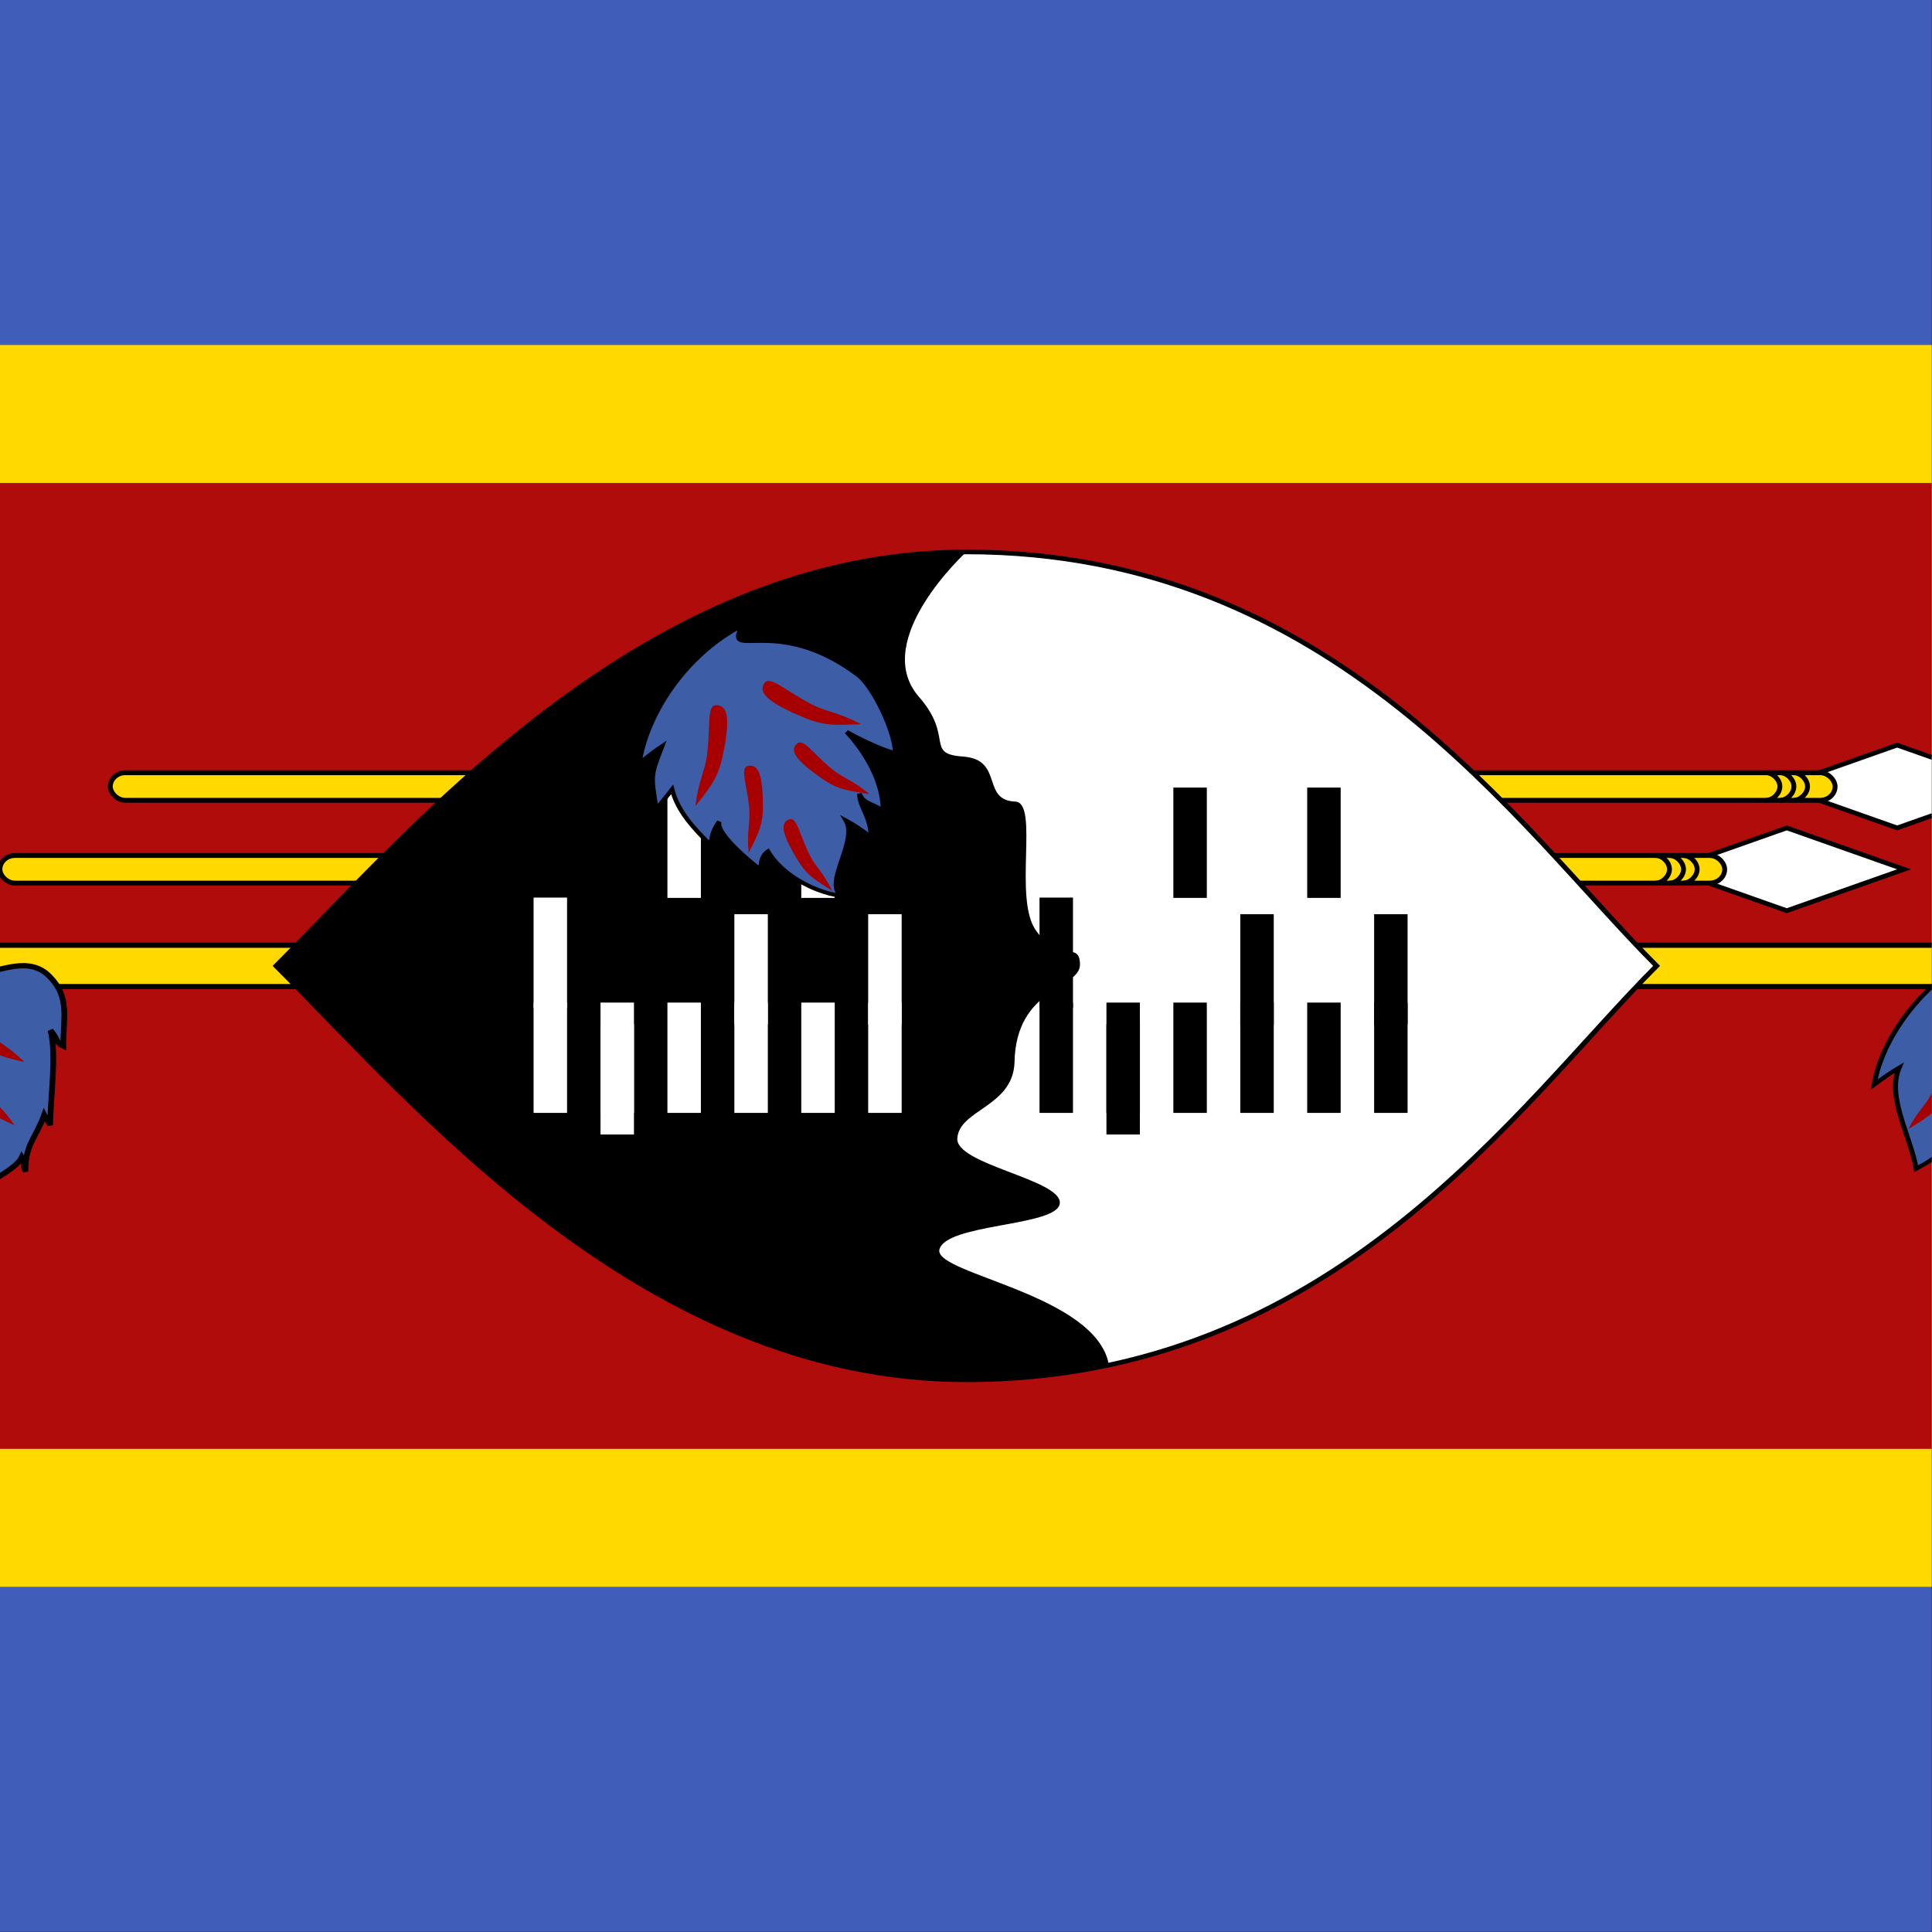 <?xml version="1.0" encoding="UTF-8" standalone="no"?>
<svg id="svg548" xmlns:rdf="http://www.w3.org/1999/02/22-rdf-syntax-ns#" xmlns="http://www.w3.org/2000/svg" height="512" width="512" version="1.1" xmlns:cc="http://creativecommons.org/ns#" xmlns:dc="http://purl.org/dc/elements/1.1/">
 <rect width="100%" height="100%" fill="#333333" stroke="none"/>
 <defs id="defs550">
  <clipPath id="clipPath7429" clipPathUnits="userSpaceOnUse">
   <rect id="rect7431" fill-opacity="0.67" height="496.06" width="496.06" y="-0" x="124.02"/>
  </clipPath>
 </defs>
 <g id="flag" clip-path="url(#clipPath7429)" transform="matrix(1.032 0 0 1.032 -128 0)">
  <rect id="rect585" fill-rule="evenodd" height="496.06" width="744.09" y="-0" x="0" fill="#3e5eb9"/>
  <rect id="rect966" fill-rule="evenodd" height="318.9" width="744.09" y="88.583" x="0" fill="#ffd900"/>
  <rect id="rect967" fill-rule="evenodd" height="248.03" width="744.09" y="124.02" x="0" fill="#b10c0c"/>
  <rect id="rect969" fill-rule="evenodd" rx="5.238" ry="5.315" height="10.63" width="602.36" stroke="#000" y="242.72" x="74.178" stroke-width="1.339" fill="#ffd900"/>
  <g id="g978" stroke="#000" transform="translate(-609.45 -24.803)">
   <path id="path971" d="m-106.3 265.75-88.583 35.433 88.583 35.433 88.582-35.433-88.582-35.433z" fill-rule="evenodd" transform="matrix(0.34 0 0 0.3 1256.8 136.42)" stroke-width="3.914" fill="#fff"/>
   <rect id="rect968" fill-rule="evenodd" rx="3.851" ry="3.543" height="7.087" width="442.91" y="223.23" x="761.81" stroke-width="1.25" fill="#ffd900"/>
   <path id="path975" d="m1224.4 279.92c-3.54 0-7.09-3.544-7.09-7.087s3.55-7.087 7.09-7.087" transform="matrix(-.5 0 0 0.5 1806.3 90.354)" stroke-width="2.5" fill="none"/>
   <path id="path976" d="m1224.4 279.92c-3.54 0-7.09-3.544-7.09-7.087s3.55-7.087 7.09-7.087" transform="matrix(-.5 0 0 0.5 1802.8 90.354)" stroke-width="2.5" fill="none"/>
   <path id="path977" d="m1224.4 279.92c-3.54 0-7.09-3.544-7.09-7.087s3.55-7.087 7.09-7.087" transform="matrix(-.5 0 0 0.5 1799.2 90.355)" stroke-width="2.5" fill="none"/>
  </g>
  <g id="g984" stroke="#000" transform="translate(-637.8 -3.543)">
   <path id="path985" d="m-106.3 265.75-88.583 35.433 88.583 35.433 88.582-35.433-88.582-35.433z" fill-rule="evenodd" transform="matrix(0.34 0 0 0.3 1256.8 136.42)" stroke-width="3.914" fill="#fff"/>
   <rect id="rect986" fill-rule="evenodd" rx="3.851" ry="3.543" height="7.087" width="442.91" y="223.23" x="761.81" stroke-width="1.25" fill="#ffd900"/>
   <path id="path987" d="m1224.4 279.92c-3.54 0-7.09-3.544-7.09-7.087s3.55-7.087 7.09-7.087" transform="matrix(-.5 0 0 0.5 1806.3 90.354)" stroke-width="2.5" fill="none"/>
   <path id="path988" d="m1224.4 279.92c-3.54 0-7.09-3.544-7.09-7.087s3.55-7.087 7.09-7.087" transform="matrix(-.5 0 0 0.5 1802.8 90.354)" stroke-width="2.5" fill="none"/>
   <path id="path989" d="m1224.4 279.92c-3.54 0-7.09-3.544-7.09-7.087s3.55-7.087 7.09-7.087" transform="matrix(-.5 0 0 0.5 1799.2 90.355)" stroke-width="2.5" fill="none"/>
  </g>
  <g id="g943" stroke-width="1pt" fill-rule="evenodd" transform="matrix(.468 0 0 .47 345.68 251.52)">
   <path id="path925" d="m338.07-0.416c-5.571 12.442 4.275-4.138 28.299 16.691 4.452 3.87 8.342 14.09 8.342 21.177-1.13-0.975-1.969-3.144-3.214-4.552-1.743 2.253 1.664 12.577 2.162 17.457-3.756-2.711-3.394-3.994-4.642-7.324 0.249 4.026-0.645 15.116 0.849 19.386-2.96-1.09-2.764-4.163-4.31-4.78 1.052 4.834-0.916 10.094-0.394 15.528-1.73-2.208-3.573-3.938-4.376-4.829-0.135 2.588-3.327 9.388-3.4 11.835-1.468-1.144-1.866-2.926-2.111-4.127-1.824 2.955-8.308 13.872-8.724 17.202-4.996-5.689-17.793-19.545-19.459-26.899-1.473 4.175-3.604 5.583-7.817 8.632-1.665-11.656-7.891-24.756-4.561-34.747-2.359 1.804-4.302 3.608-6.66 5.828 2.234-16.88 13.628-36.674 30.016-46.477z" transform="matrix(2.059 0 0 1.589 -79.541 -15.739)" stroke="#000" fill="#3d5da7"/>
   <path id="path938" d="m273.5 33.156c-19.565 0.663-27.155-1.665-39.755-1.249-22.163 0.709-38.09 4.409-38.09-0.416 0-4.826 8.006-7.077 30.181-7.077 22.174 0 27.682 1.419 47.664 8.742z" transform="matrix(-.277 .476 -.981 -.259 681.83 -39.928)" fill="#a70000"/>
   <path id="path939" d="m273.5 33.156c-19.565 0.663-27.155-1.665-39.755-1.249-22.163 0.709-38.09 4.409-38.09-0.416 0-4.826 8.006-7.077 30.181-7.077 22.174 0 27.682 1.419 47.664 8.742z" transform="matrix(.001 .372 -.905 .083 635.67 -.247)" fill="#a70000"/>
   <path id="path940" d="m273.5 33.156c-19.565 0.663-27.155-1.665-39.755-1.249-22.163 0.709-38.09 4.409-38.09-0.416 0-4.826 8.006-7.077 30.181-7.077 22.174 0 27.682 1.419 47.664 8.742z" transform="matrix(.069 .522 -.839 .216 639.17 -31.725)" fill="#a70000"/>
   <path id="path941" d="m273.5 33.156c-19.565 0.663-27.155-1.665-39.755-1.249-22.163 0.709-38.09 4.409-38.09-0.416 0-4.826 8.006-7.077 30.181-7.077 22.174 0 27.682 1.419 47.664 8.742z" transform="matrix(.32 .212 .452 -.56 553.09 8.395)" fill="#a70000"/>
   <path id="path942" d="m273.5 33.156c-19.565 0.663-27.155-1.665-39.755-1.249-22.163 0.709-38.09 4.409-38.09-0.416 0-4.826 8.006-7.077 30.181-7.077 22.174 0 27.682 1.419 47.664 8.742z" transform="matrix(.188 .321 .808 -.338 573.21 4.559)" fill="#a70000"/>
  </g>
  <g id="g950" stroke-width="1pt" fill-rule="evenodd" transform="matrix(.459 0 0 .469 -110.59 247.85)">
   <path id="path926" d="m329.6 20.703c-0.272-2.662 0.253-2.981-1.258-4.989 2.2 0.997 2.284 3.649 4.959 1.767 0.983-0.551 1.411-0.569 0.217-3.526 2.79 0.14 11.927 3.535 13.39 3.614 3.842 0.191 10.855-4.373 15.723 1.239 4.672 5.117 3.112 10.429 3.112 17.516-1.877-0.975-0.973-1.455-2.965-3.989 1.494 6.195-0.08 17.364-0.08 23.934-0.767-1.584-0.654-0.896-1.404-2.537-1.992 5.997-4.38 7.231-4.38 14.318-0.719-2.779-0.025-2.192-0.825-3.654-1.936 4.552-14.925 8.444-9.92 13.033-4.518-2.87-6.499-2.569-8.548-5.15-0.882 0.617-1.584 1.785-2.404 3.387-7.943-3.96-5.103-12.501-11.326-18.206-1.077 2.392-0.586 2.045-1.75 5.938-1.26-5.408-1.604-8.844-3.021-12.819-1.223 2.204-1.113 1.359-3.333 4.689-0.918-6.587-2.413-8.142-1.822-12.501-2.359 1.804-0.815 1.073-3.173 3.293 2.234-16.88 11.884-29.352 18.808-25.358z" transform="matrix(2.403 0 0 2.167 -332.33 -34.376)" stroke="#000" fill="#3d5da7"/>
   <path id="path928" d="m273.5 33.156c-19.565 0.663-27.155-1.665-39.755-1.249-22.163 0.709-38.09 4.409-38.09-0.416 0-4.826 8.006-7.077 30.181-7.077 22.174 0 27.682 1.419 47.664 8.742z" transform="matrix(-.284 .591 -.977 -.337 546.38 -80.159)" fill="#a70000"/>
   <path id="path929" d="m273.5 33.156c-19.565 0.663-27.155-1.665-39.755-1.249-22.163 0.709-38.09 4.409-38.09-0.416 0-4.826 8.006-7.077 30.181-7.077 22.174 0 27.682 1.419 47.664 8.742z" transform="matrix(-.131 .536 -.908 -.097 520.88 -43.839)" fill="#a70000"/>
   <path id="path930" d="m273.5 33.156c-19.565 0.663-27.155-1.665-39.755-1.249-22.163 0.709-38.09 4.409-38.09-0.416 0-4.826 8.006-7.077 30.181-7.077 22.174 0 27.682 1.419 47.664 8.742z" transform="matrix(-.058 .524 -.866 .01 521.59 -23.375)" fill="#a70000"/>
   <path id="path931" d="m273.5 33.156c-19.565 0.663-27.155-1.665-39.755-1.249-22.163 0.709-38.09 4.409-38.09-0.416 0-4.826 8.006-7.077 30.181-7.077 22.174 0 27.682 1.419 47.664 8.742z" transform="matrix(.493 .431 .767 -.693 364.56 -41.836)" fill="#a70000"/>
   <path id="path932" d="m273.5 33.156c-19.565 0.663-27.155-1.665-39.755-1.249-22.163 0.709-38.09 4.409-38.09-0.416 0-4.826 8.006-7.077 30.181-7.077 22.174 0 27.682 1.419 47.664 8.742z" transform="matrix(.331 .442 0.797 -.446 402.27 -18.441)" fill="#a70000"/>
  </g>
  <g id="g1018" fill-rule="evenodd">
   <path id="path552" d="m637.8 230.32c-53.15 59.05-124.02 177.16-265.75 177.16-124.02 0-212.6-118.11-265.75-177.16 53.15-59.06 141.73-177.17 265.75-177.17 141.73 0 212.6 118.11 265.75 177.17z" transform="matrix(.667 0 0 .6 124.02 109.84)" stroke="#000" stroke-width="1.976" fill="#fff"/>
   <path id="path555" d="m353.5 114.78c14.14 17.671 2.333 24.795 17.3 25.955 15.784 1.288 6.837 18.672 20.114 19.276 9.282 0.45-0.927 41.652 8.009 55.247 9.102 14.174 16.725 4.153 16.885 14.393 0.158 10.59-24.773 9.522-25.21 42.146-0.731 18.8-21.039 20.004-22.008 32.101-1.205 11.378 40.008 17.766 39.459 27.952-0.565 10.155-44.501 8.565-46.414 20.146-0.981 10.402 60.359 18.928 65.291 49.013-9.153 3.326-35.194 6.457-54.877 6.474-124.01 0.11-212.6-118.11-265.75-177.16 53.15-59.06 141.73-177.17 265.75-177.17 0 0-36.813 37.374-18.549 61.627z" transform="matrix(.667 0 0 .6 124.02 109.84)" stroke-width="1pt"/>
   <g id="g569" transform="matrix(.485 0 0 .533 183.72 210.24)" stroke-width="1pt" fill="#fff">
  <rect id="rect557" height="53.15" width="17.717" y="038" x="159.45"/>
  <rect id="rect558" height="53.15" width="17.717" y="88.583" x="159.45"/>
  <rect id="rect559" height="53.15" width="17.717" y="099" x="194.88"/>
  <rect id="rect560" height="53.15" width="17.717" y="88.583" x="194.88"/>
  <rect id="rect561" height="53.15" width="17.717" y="-15" x="230.31"/>
  <rect id="rect562" height="53.15" width="17.717" y="88.583" x="230.31"/>
  <rect id="rect563" height="53.15" width="17.717" y="046" x="265.75"/>
  <rect id="rect564" height="53.15" width="17.717" y="88.583" x="265.75"/>
  <rect id="rect565" height="53.15" width="17.717" y="-15" x="301.18"/>
  <rect id="rect566" height="53.15" width="17.717" y="88.583" x="301.18"/>
  <rect id="rect567" height="53.15" width="17.717" y="046" x="336.61"/>
  <rect id="rect568" height="53.15" width="17.717" y="88.583" x="336.61"/>
   </g>
   <g id="g586" transform="matrix(.485 0 0 .533 313.64 210.24)" stroke-width="1pt">
  <rect id="rect587" height="53.15" width="17.717" y="038" x="159.45"/>
  <rect id="rect588" height="53.15" width="17.717" y="88.583" x="159.45"/>
  <rect id="rect589" height="53.15" width="17.717" y="099" x="194.88"/>
  <rect id="rect590" height="53.15" width="17.717" y="88.583" x="194.88"/>
  <rect id="rect591" height="53.15" width="17.717" y="-15" x="230.31"/>
  <rect id="rect592" height="53.15" width="17.717" y="88.583" x="230.31"/>
  <rect id="rect593" height="53.15" width="17.717" y="046" x="265.75"/>
  <rect id="rect594" height="53.15" width="17.717" y="88.583" x="265.75"/>
  <rect id="rect595" height="53.15" width="17.717" y="-15" x="301.18"/>
  <rect id="rect596" height="53.15" width="17.717" y="88.583" x="301.18"/>
  <rect id="rect597" height="53.15" width="17.717" y="046" x="336.61"/>
  <rect id="rect598" height="53.15" width="17.717" y="88.583" x="336.61"/>
   </g>
  </g>
  <g id="g957" stroke-width="1pt" fill-rule="evenodd" transform="matrix(.527 0 0 .516 142.67 160.82)">
   <path id="path924" d="m338.07-0.416c-5.571 12.442 9.754-4.138 33.778 16.691 4.452 3.87 10.833 19.159 10.833 26.245-5.115-1.256-14.173-7.087-14.173-7.087s10.63 12.295 10.63 26.468c-3.756-2.711-5.635-2.304-6.883-5.635 0 4.589 3.34 7.513 3.34 14.599-2.711-2.498-5.006-4.163-7.3-5.625 3.543 7.087-6.457 20.834-1.452 25.423-8.752-1.462-17.707-7.919-21.25-15.006-1.878 1.462-2.082 3.756-2.155 6.203 0.276 0.264-13.322-11.656-12.073-16.235-1.824 2.955-2.081 4.579-2.497 7.909-4.996-5.689-9.574-11.378-11.24-18.733-2.22 3.33-2.359 3.33-4.579 6.66-1.665-11.656-1.665-11.24 1.665-21.23-2.359 1.804-4.302 3.608-6.66 5.828 2.234-16.88 13.628-36.674 30.016-46.477z" transform="matrix(1.671 0 0 1.478 -238.63 .199)" stroke="#000" fill="#3d5da7"/>
   <path id="path933" d="m273.5 33.156c-19.565 0.663-27.155-1.665-39.755-1.249-22.163 0.709-38.09 4.409-38.09-0.416 0-4.826 8.006-7.077 30.181-7.077 22.174 0 27.682 1.419 47.664 8.742z" transform="matrix(-.111 .646 -1.032 -.055 368.06 -85.394)" fill="#a70000"/>
   <path id="path934" d="m273.5 33.156c-19.565 0.663-27.155-1.665-39.755-1.249-22.163 0.709-38.09 4.409-38.09-0.416 0-4.826 8.006-7.077 30.181-7.077 22.174 0 27.682 1.419 47.664 8.742z" transform="matrix(.021 .552 -.9 .156 353.52 -43.459)" fill="#a70000"/>
   <path id="path935" d="m273.5 33.156c-19.565 0.663-27.155-1.665-39.755-1.249-22.163 0.709-38.09 4.409-38.09-0.416 0-4.826 8.006-7.077 30.181-7.077 22.174 0 27.682 1.419 47.664 8.742z" transform="matrix(.253 .462 .804 -.321 274.24 15.866)" fill="#a70000"/>
   <path id="path936" d="m273.5 33.156c-19.565 0.663-27.155-1.665-39.755-1.249-22.163 0.709-38.09 4.409-38.09-0.416 0-4.826 8.006-7.077 30.181-7.077 22.174 0 27.682 1.419 47.664 8.742z" transform="matrix(.593 .279 .546 -.877 203.78 1.463)" fill="#a70000"/>
   <path id="path937" d="m273.5 33.156c-19.565 0.663-27.155-1.665-39.755-1.249-22.163 0.709-38.09 4.409-38.09-0.416 0-4.826 8.006-7.077 30.181-7.077 22.174 0 27.682 1.419 47.664 8.742z" transform="matrix(.44 .334 .644 -.648 246.48 13.583)" fill="#a70000"/>
  </g>
 </g>
</svg>
